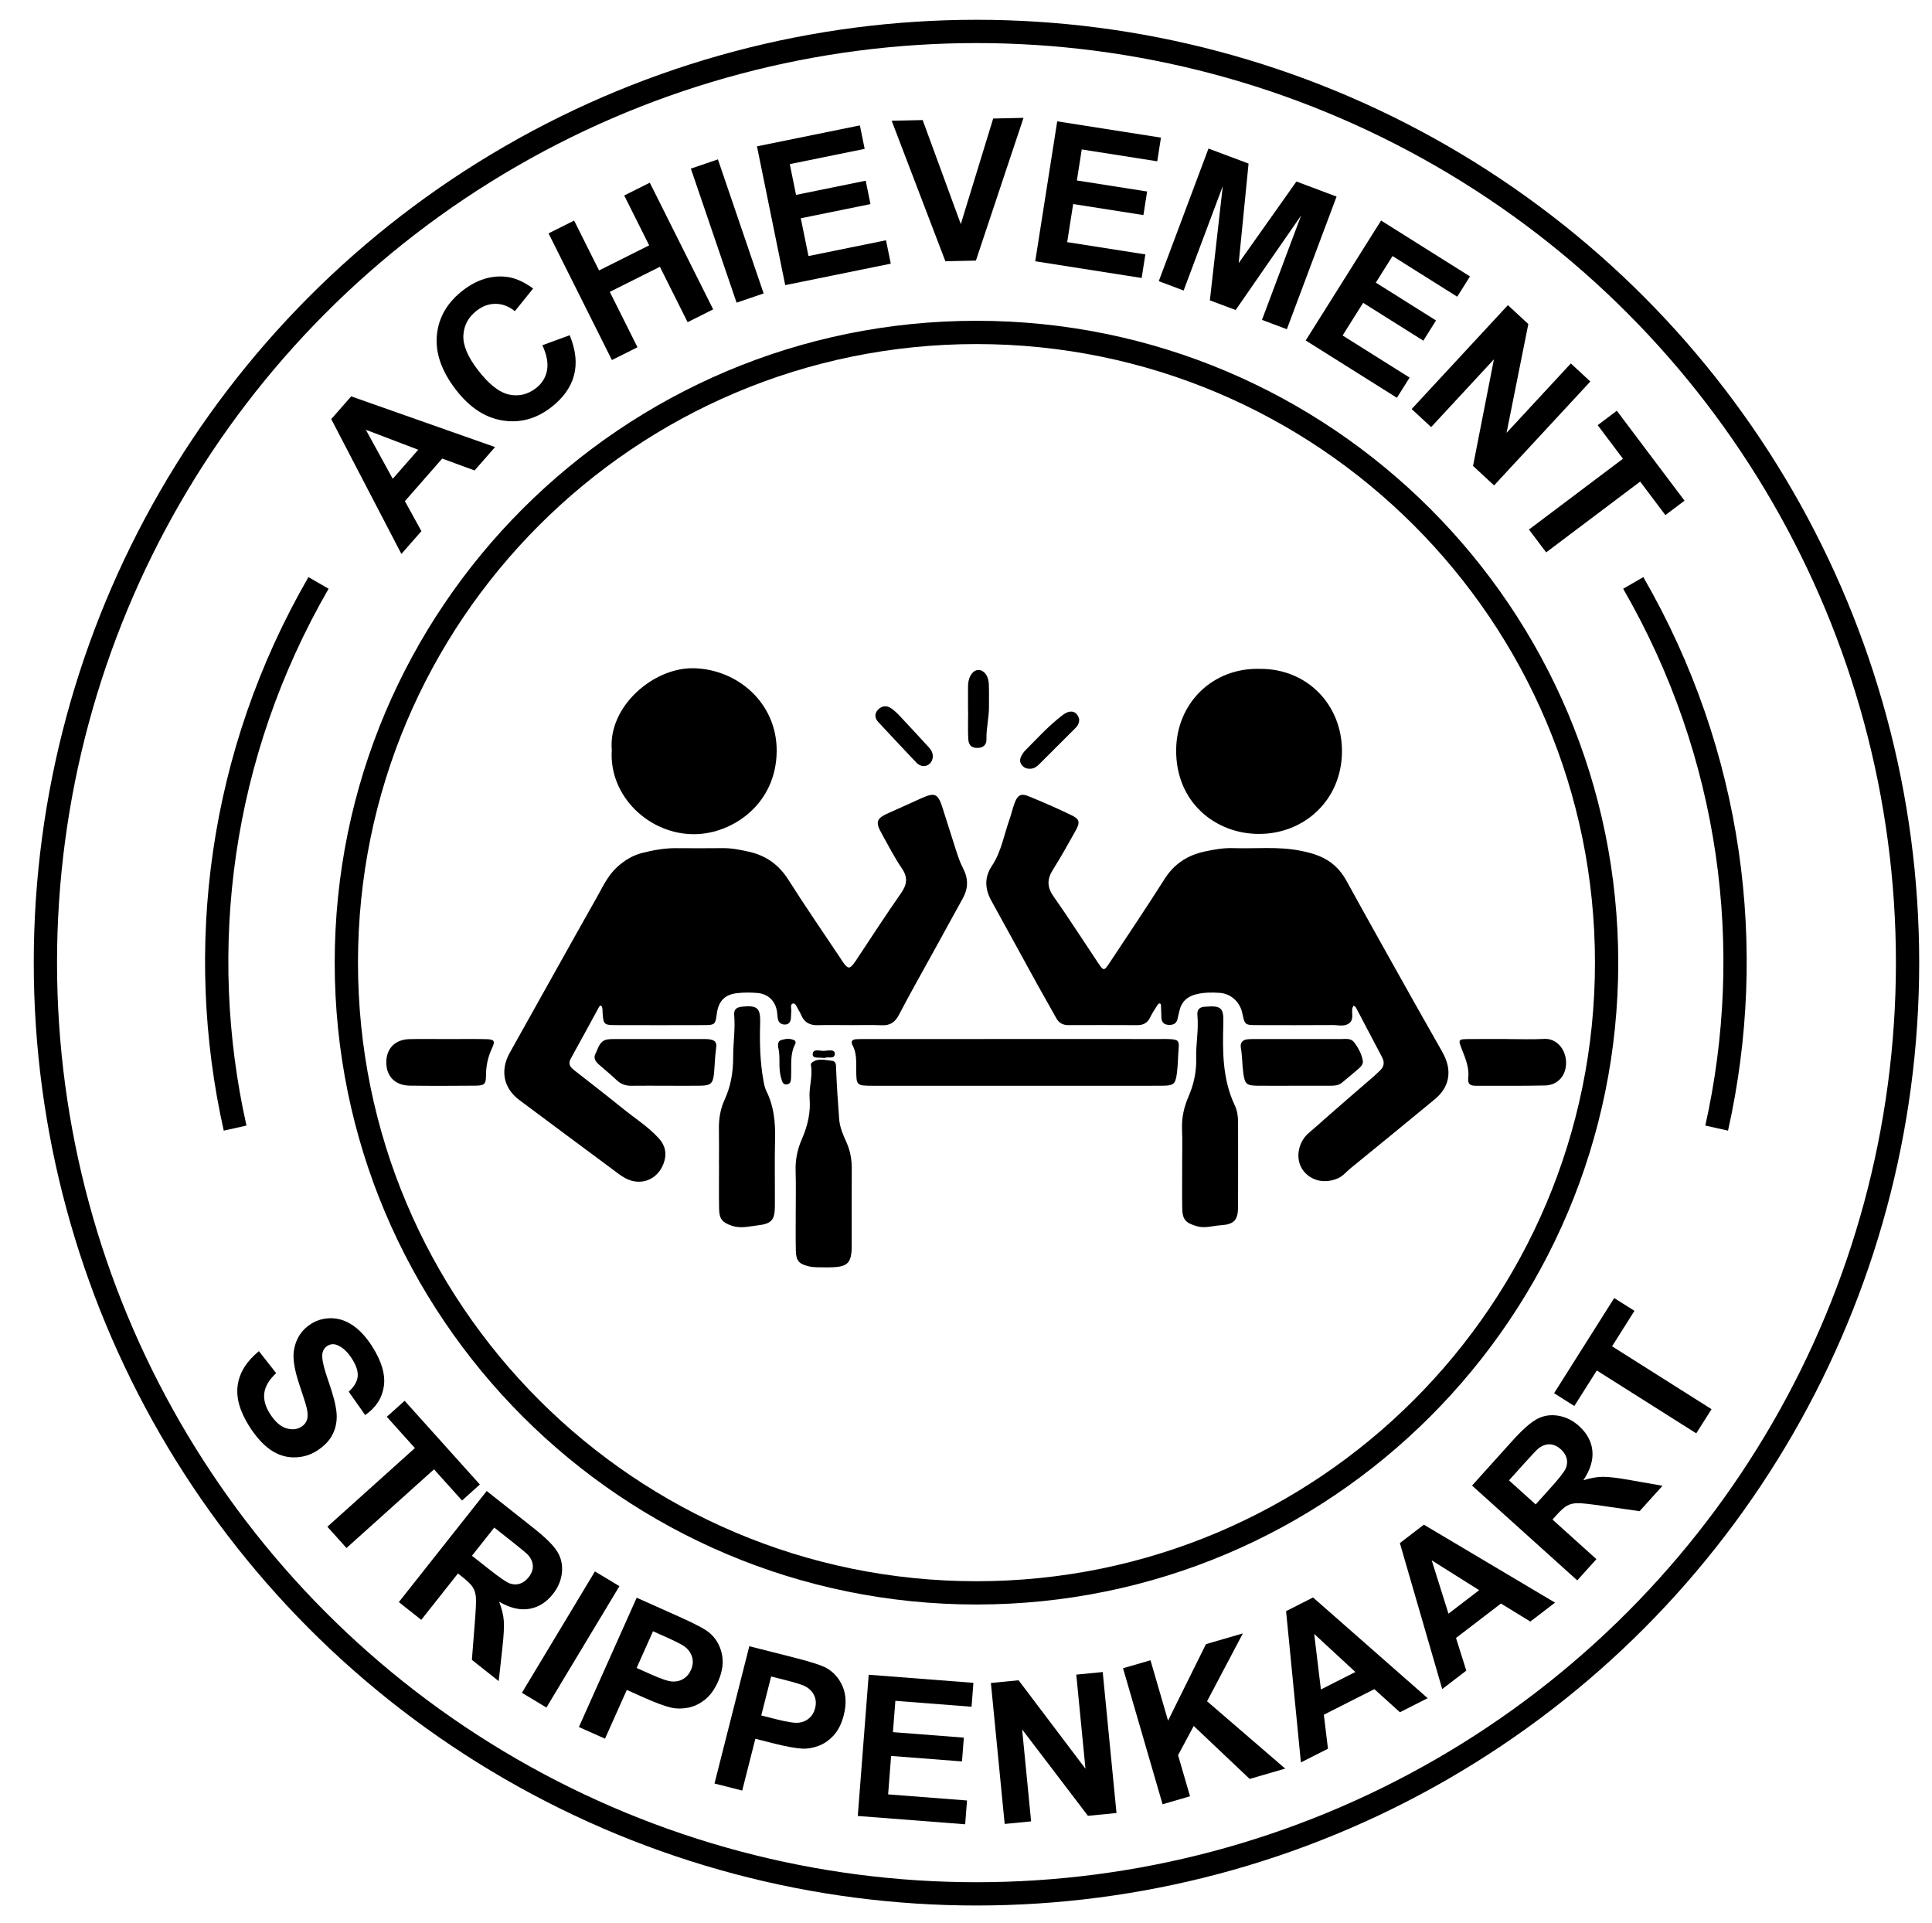 <?xml version="1.0" encoding="utf-8"?>
<!-- Generator: Adobe Illustrator 16.0.0, SVG Export Plug-In . SVG Version: 6.00 Build 0)  -->
<!DOCTYPE svg PUBLIC "-//W3C//DTD SVG 1.1//EN" "http://www.w3.org/Graphics/SVG/1.1/DTD/svg11.dtd">
<svg version="1.1" id="Layer_1" xmlns="http://www.w3.org/2000/svg" xmlns:xlink="http://www.w3.org/1999/xlink" x="0px" y="0px"
	 width="830px" height="826px" viewBox="0 0 830 826" enable-background="new 0 0 830 826" xml:space="preserve">
<g>
	<path d="M111.225,580.389l7.422,9.441c-2.992,2.769-4.687,5.587-5.085,8.454s0.409,5.873,2.422,9.02
		c2.133,3.332,4.444,5.392,6.937,6.18c2.491,0.787,4.681,0.576,6.568-0.632c1.211-0.775,2.015-1.791,2.412-3.047
		c0.395-1.255,0.341-2.97-0.163-5.144c-0.356-1.48-1.378-4.719-3.065-9.717c-2.175-6.426-2.977-11.399-2.404-14.919
		c0.806-4.951,3.237-8.725,7.292-11.32c2.61-1.67,5.525-2.493,8.745-2.467c3.219,0.025,6.314,1.05,9.285,3.074
		c2.971,2.023,5.717,5.005,8.238,8.944c4.117,6.432,5.805,12.176,5.067,17.231c-0.739,5.056-3.411,9.172-8.014,12.348l-7.077-10.056
		c2.35-2.129,3.636-4.291,3.857-6.485c0.221-2.195-0.601-4.749-2.465-7.662c-1.924-3.006-4.049-4.965-6.373-5.875
		c-1.494-0.589-2.904-0.457-4.232,0.393c-1.212,0.776-1.921,1.952-2.127,3.529c-0.26,2.007,0.627,5.907,2.66,11.701
		c2.033,5.795,3.187,10.305,3.46,13.529c0.273,3.226-0.254,6.224-1.584,8.997c-1.33,2.772-3.614,5.196-6.854,7.269
		c-2.937,1.88-6.208,2.824-9.816,2.834c-3.608,0.009-6.99-1.078-10.146-3.264s-6.159-5.503-9.007-9.954
		c-4.147-6.479-5.834-12.412-5.062-17.802C102.888,589.602,105.925,584.734,111.225,580.389z"/>
	<path d="M140.645,655.803l37.597-33.793l-12.069-13.428l7.655-6.881l32.322,35.961l-7.655,6.881l-12.041-13.396l-37.597,33.793
		L140.645,655.803z"/>
	<path d="M171.345,688.176l37.747-47.721l20.279,16.042c5.1,4.033,8.466,7.394,10.1,10.078c1.633,2.686,2.277,5.674,1.932,8.964
		c-0.345,3.29-1.633,6.347-3.864,9.167c-2.833,3.581-6.225,5.705-10.174,6.373c-3.951,0.668-8.26-0.351-12.929-3.057
		c1.122,2.863,1.786,5.559,1.992,8.085c0.206,2.527-0.008,6.556-0.643,12.086l-1.537,13.919l-11.523-9.115l1.248-15.894
		c0.461-5.668,0.619-9.345,0.471-11.032c-0.148-1.686-0.59-3.112-1.327-4.277s-2.212-2.622-4.425-4.373l-1.953-1.545l-15.758,19.921
		L171.345,688.176z M202.764,668.259l7.128,5.639c4.623,3.656,7.663,5.744,9.122,6.264c1.459,0.519,2.892,0.559,4.298,0.118
		c1.406-0.439,2.676-1.375,3.809-2.808c1.27-1.605,1.867-3.241,1.791-4.907c-0.077-1.665-0.792-3.246-2.149-4.742
		c-0.696-0.727-2.996-2.635-6.902-5.725l-7.52-5.948L202.764,668.259z"/>
	<path d="M224.217,727.135l31.366-52.137l10.527,6.334l-31.367,52.137L224.217,727.135z"/>
	<path d="M248.699,741.839l24.828-55.549l17.999,8.045c6.82,3.048,11.142,5.313,12.965,6.795c2.811,2.256,4.665,5.26,5.565,9.011
		c0.899,3.751,0.361,7.837-1.614,12.258c-1.524,3.41-3.425,6-5.701,7.771c-2.277,1.771-4.665,2.893-7.165,3.366
		c-2.5,0.474-4.832,0.485-6.994,0.034c-2.915-0.667-6.911-2.135-11.988-4.403l-7.313-3.27l-9.365,20.954L248.699,741.839z
		 M280.542,700.7l-7.045,15.763l6.138,2.744c4.42,1.976,7.505,3.006,9.256,3.091c1.75,0.086,3.324-0.302,4.724-1.161
		c1.399-0.859,2.466-2.11,3.2-3.753c0.903-2.021,1.054-3.953,0.455-5.797c-0.601-1.845-1.736-3.337-3.408-4.479
		c-1.227-0.851-3.86-2.18-7.902-3.986L280.542,700.7z"/>
	<path d="M306.953,766.106l14.954-58.979l19.109,4.846c7.242,1.836,11.887,3.328,13.937,4.476c3.155,1.742,5.496,4.385,7.025,7.926
		c1.528,3.542,1.697,7.66,0.507,12.353c-0.918,3.621-2.348,6.499-4.287,8.633c-1.94,2.135-4.101,3.648-6.482,4.543
		c-2.382,0.895-4.677,1.306-6.884,1.23c-2.986-0.157-7.174-0.92-12.565-2.286l-7.765-1.969l-5.641,22.247L306.953,766.106z
		 M331.285,720.125l-4.244,16.736l6.518,1.652c4.693,1.189,7.909,1.678,9.648,1.462c1.739-0.216,3.224-0.867,4.456-1.953
		c1.231-1.086,2.068-2.501,2.511-4.245c0.544-2.146,0.362-4.075-0.544-5.79c-0.908-1.714-2.282-2.99-4.125-3.828
		c-1.354-0.629-4.176-1.487-8.467-2.575L331.285,720.125z"/>
	<path d="M368.508,780.042l4.694-60.664l44.98,3.48l-0.794,10.263l-32.732-2.533l-1.041,13.449l30.456,2.356l-0.791,10.221
		l-30.456-2.356l-1.277,16.511l33.891,2.622l-0.791,10.221L368.508,780.042z"/>
	<path d="M431.614,783.469l-5.92-60.556l11.896-1.163l28.737,38.017l-3.953-40.439l11.359-1.111l5.92,60.557l-12.268,1.199
		l-28.273-37.103l3.86,39.489L431.614,783.469z"/>
	<path d="M499.449,775.015L482.46,716.59l11.797-3.43l7.544,25.944l16.288-32.875l15.861-4.612l-15.382,29.153l33.566,28.924
		l-15.264,4.438l-24.034-22.748l-6.725,12.545l5.134,17.655L499.449,775.015z"/>
	<path d="M613.333,729.445l-11.921,6.041l-10.986-9.926l-21.694,10.995l1.769,14.598l-11.625,5.892l-6.367-64.986l11.588-5.872
		L613.333,729.445z M582.274,718.198l-17.686-16.349l2.877,23.854L582.274,718.198z"/>
	<path d="M668.052,688.402l-10.608,8.128l-12.623-7.739l-19.306,14.793l4.42,14.024l-10.345,7.927l-18.195-62.711l10.312-7.901
		L668.052,688.402z M635.455,683.052l-20.387-12.822l7.209,22.92L635.455,683.052z"/>
	<path d="M677.601,678.848l-45.201-40.73l17.309-19.209c4.353-4.83,7.922-7.974,10.706-9.432c2.785-1.457,5.808-1.908,9.069-1.354
		c3.262,0.556,6.229,2.037,8.9,4.444c3.392,3.057,5.294,6.578,5.707,10.563c0.413,3.985-0.88,8.221-3.88,12.706
		c2.93-0.936,5.662-1.426,8.196-1.47c2.535-0.043,6.541,0.429,12.02,1.417l13.792,2.427l-9.836,10.915l-15.781-2.265
		c-5.626-0.824-9.285-1.217-10.979-1.178c-1.692,0.04-3.144,0.39-4.354,1.05s-2.759,2.039-4.648,4.136l-1.667,1.85l18.87,17.004
		L677.601,678.848z M659.739,646.217l6.085-6.753c3.945-4.378,6.223-7.278,6.835-8.701c0.611-1.423,0.743-2.85,0.395-4.282
		c-0.349-1.431-1.201-2.759-2.559-3.98c-1.521-1.371-3.114-2.071-4.781-2.103c-1.667-0.03-3.291,0.583-4.871,1.841
		c-0.77,0.647-2.821,2.82-6.155,6.521l-6.418,7.122L659.739,646.217z"/>
	<path d="M728.724,615.687l-42.734-27.005l-9.645,15.262l-8.701-5.498l25.83-40.875l8.701,5.498l-9.623,15.228l42.734,27.005
		L728.724,615.687z"/>
</g>
<path fill="none" stroke="#000000" stroke-width="10" stroke-miterlimit="10" d="M690.208,413.5
	c0,149.502-121.206,270.709-270.708,270.709c-149.509,0-270.708-121.207-270.708-270.709c0-149.509,121.2-270.708,270.708-270.708
	C569.002,142.792,690.208,263.991,690.208,413.5z"/>
<circle fill="none" stroke="#000000" stroke-width="10" stroke-miterlimit="10" cx="419.5" cy="413.5" r="400"/>
<g>
	<path d="M212.685,192.038l-8.809,10.051l-13.896-5.114l-16.03,18.291l7.084,12.886l-8.589,9.801l-30.139-57.926l8.563-9.77
		L212.685,192.038z M179.673,193.183l-22.506-8.576l11.563,21.062L179.673,193.183z"/>
	<path d="M233.009,148.291l11.734-4.296c2.616,6.371,3.23,12.13,1.84,17.278c-1.389,5.148-4.667,9.719-9.833,13.712
		c-6.393,4.941-13.335,6.818-20.826,5.632c-7.492-1.186-14.165-5.567-20.02-13.142c-6.193-8.012-8.934-15.834-8.223-23.465
		c0.711-7.631,4.438-14.053,11.181-19.265c5.889-4.552,12.018-6.509,18.386-5.871c3.779,0.366,7.706,2.052,11.779,5.059
		l-7.845,9.735c-2.499-2.056-5.209-3.108-8.132-3.157s-5.676,0.925-8.259,2.921c-3.568,2.758-5.474,6.277-5.716,10.556
		c-0.243,4.279,1.854,9.287,6.287,15.022c4.704,6.086,9.149,9.575,13.335,10.466c4.186,0.892,8.03-0.017,11.533-2.725
		c2.583-1.997,4.171-4.535,4.763-7.615C235.584,156.057,234.924,152.441,233.009,148.291z"/>
	<path d="M262.884,154.657l-27.227-54.413l10.986-5.498l10.716,21.417l21.528-10.772l-10.716-21.417l10.986-5.498l27.227,54.413
		l-10.986,5.498l-11.905-23.792l-21.528,10.772l11.905,23.792L262.884,154.657z"/>
	<path d="M316.442,130.011l-19.643-57.587l11.627-3.966l19.643,57.587L316.442,130.011z"/>
	<path d="M337.337,122.481l-12.134-59.623l44.208-8.997l2.053,10.086l-32.17,6.547l2.69,13.218l29.933-6.092l2.044,10.045
		l-29.933,6.092l3.302,16.228l33.309-6.779l2.044,10.045L337.337,122.481z"/>
	<path d="M406.141,112.22l-23.073-60.354l13.32-0.292l16.379,44.684l13.911-45.347l13.029-0.285l-20.454,61.307L406.141,112.22z"/>
	<path d="M444.748,112.227l9.438-60.108l44.568,6.999l-1.597,10.168l-32.432-5.093l-2.093,13.325l30.177,4.739l-1.59,10.127
		l-30.178-4.739l-2.568,16.36l33.58,5.273l-1.59,10.127L444.748,112.227z"/>
	<path d="M497.813,120.782l21.359-56.973l17.217,6.455l-4.232,42.738l24.79-35.03l17.255,6.469l-21.359,56.973l-10.687-4.007
		l16.813-44.847l-28.123,40.607l-11.075-4.152l5.543-49.073l-16.813,44.847L497.813,120.782z"/>
	<path d="M560.94,146.246l32.375-51.517l38.197,24.005l-5.477,8.715l-27.796-17.468l-7.178,11.421l25.864,16.253l-5.455,8.68
		l-25.863-16.253l-8.812,14.021l28.78,18.087l-5.455,8.68L560.94,146.246z"/>
	<path d="M606.459,175.703l41.35-44.635l8.769,8.124l-9.346,46.73l27.614-29.807l8.373,7.757l-41.351,44.635l-9.042-8.377
		l8.971-45.776l-26.965,29.107L606.459,175.703z"/>
	<path d="M656.85,227.459l40.384-30.408l-10.859-14.423l8.223-6.191l29.084,38.626l-8.223,6.191l-10.835-14.389l-40.383,30.408
		L656.85,227.459z"/>
</g>
<path fill="none" stroke="#000000" stroke-width="10" stroke-miterlimit="10" d="M737.491,484.571
	c17.234-77.01,6.731-160.452-35.836-234.181"/>
<path fill="none" stroke="#000000" stroke-width="10" stroke-miterlimit="10" d="M100.999,484.571
	c-17.234-77.01-6.731-160.452,35.836-234.181"/>
<g>
	<path fill-rule="evenodd" clip-rule="evenodd" d="M365.331,440.329c-4.667,0-9.335-0.092-13.999,0.031
		c-3.391,0.088-5.795-1.141-7.124-4.328c-0.319-0.766-0.693-1.528-1.164-2.209c-0.726-1.049-1.154-3.096-2.443-2.743
		c-1.306,0.356-0.512,2.333-0.674,3.589c-0.127,0.988-0.053,2.001-0.178,2.989c-0.192,1.513-1.027,2.44-2.638,2.425
		c-1.52-0.015-2.545-0.789-2.894-2.26c-0.229-0.964-0.241-1.978-0.364-2.967c-0.587-4.709-3.697-7.922-8.451-8.326
		c-2.81-0.238-5.68-0.239-8.484,0.041c-5.543,0.555-8.259,3.396-8.986,8.939c-0.602,4.594-0.751,4.799-5.679,4.816
		c-12.5,0.045-24.999,0.041-37.499,0.002c-5.389-0.017-5.543-0.223-5.885-5.578c-0.032-0.499,0.026-1.012-0.072-1.495
		c-0.092-0.451-0.231-1.124-0.535-1.249c-0.504-0.209-0.83,0.379-1.064,0.807c-3.996,7.306-7.948,14.636-11.995,21.913
		c-1.303,2.344-0.169,3.697,1.55,5.042c6.953,5.436,13.948,10.82,20.798,16.382c5.164,4.192,10.849,7.753,15.393,12.709
		c3.033,3.309,3.654,7.005,2.068,11.104c-2.675,6.914-9.904,9.639-16.437,6.081c-2.179-1.187-4.129-2.806-6.134-4.294
		c-13.112-9.728-26.227-19.451-39.306-29.223c-6.89-5.148-8.347-12.809-4.109-20.369c12.458-22.227,24.823-44.506,37.355-66.691
		c2.52-4.46,4.642-9.191,8.542-12.834c3.267-3.051,6.898-5.25,11.169-6.315c4.688-1.169,9.442-2.021,14.313-1.998
		c6.667,0.03,13.333,0.071,19.999-0.011c3.879-0.049,7.619,0.702,11.358,1.546c7.346,1.657,12.871,5.601,16.974,12.093
		c7.121,11.268,14.709,22.239,22.104,33.333c0.647,0.971,1.246,1.982,1.979,2.885c1.554,1.913,2.22,1.891,3.842-0.095
		c0.63-0.771,1.147-1.637,1.702-2.469c6.193-9.291,12.235-18.688,18.646-27.826c2.646-3.772,3.151-6.845,0.401-10.839
		c-3.201-4.647-5.743-9.753-8.524-14.687c-3.012-5.342-2.438-6.75,3.386-9.272c4.585-1.985,9.099-4.134,13.666-6.16
		c5.605-2.486,6.972-1.942,8.834,3.72c2.082,6.33,3.982,12.721,6.059,19.054c0.828,2.526,1.703,5.078,2.926,7.426
		c2.281,4.376,2.246,8.571-0.133,12.854c-4.043,7.279-8.029,14.591-12.042,21.888c-5.136,9.339-10.408,18.606-15.338,28.054
		c-1.691,3.239-3.77,4.732-7.417,4.571c-4.491-0.198-8.998-0.048-13.498-0.048C365.331,440.335,365.331,440.331,365.331,440.329z"/>
	<path fill-rule="evenodd" clip-rule="evenodd" d="M568.9,507.345c-4.62-0.014-8.917-2.962-10.445-7.166
		c-1.639-4.508-0.139-10.226,3.885-13.598c2.427-2.035,4.762-4.158,7.13-6.253c6.851-6.063,13.816-11.996,20.727-17.992
		c0.88-0.764,1.684-1.614,2.548-2.396c1.871-1.691,2.175-3.597,0.992-5.834c-3.737-7.067-7.428-14.159-11.167-21.226
		c-0.204-0.385-0.687-0.622-1.039-0.927c-0.194,0.414-0.495,0.811-0.565,1.244c-0.343,2.083,0.669,4.593-1.161,6.175
		c-2.057,1.778-4.803,0.918-7.244,0.935c-10.831,0.076-21.663,0.056-32.494,0.025c-5.289-0.015-5.289-0.059-6.387-5.224
		c-1.01-4.755-4.895-8.31-9.729-8.63c-3.318-0.221-6.643-0.215-9.94,0.577c-3.967,0.953-6.463,3.249-7.354,7.253
		c-0.253,1.138-0.531,2.271-0.79,3.408c-0.457,2.012-1.876,2.582-3.735,2.518c-1.996-0.068-3.084-1.09-3.188-3.082
		c-0.087-1.664-0.096-3.33-0.167-4.995c-0.02-0.472-0.063-1.14-0.602-1.153c-0.343-0.008-0.796,0.502-1.034,0.883
		c-1.06,1.695-2.196,3.361-3.046,5.16c-1.156,2.451-3.015,3.311-5.608,3.297c-9.832-0.053-19.664-0.047-29.496-0.01
		c-2.412,0.009-4.083-0.924-5.256-3.07c-2.633-4.822-5.422-9.559-8.074-14.37c-6.592-11.959-13.107-23.96-19.724-35.903
		c-2.822-5.095-3.14-10.049,0.179-15.035c4.052-6.088,5.203-13.285,7.578-20.013c0.83-2.354,1.354-4.819,2.244-7.147
		c1.232-3.221,2.689-4.094,5.756-2.853c6.324,2.562,12.585,5.31,18.729,8.275c3.384,1.633,3.646,3.034,1.742,6.45
		c-3.161,5.673-6.314,11.361-9.78,16.848c-2.528,4.002-2.681,7.392,0.16,11.436c6.606,9.406,12.8,19.102,19.204,28.65
		c2.395,3.57,2.543,3.584,4.986-0.104c7.913-11.945,15.911-23.839,23.579-35.94c4.128-6.513,9.916-10.218,17.204-11.79
		c4.057-0.875,8.167-1.598,12.376-1.459c9.474,0.313,18.996-0.763,28.419,1.047c2.786,0.535,5.513,1.188,8.169,2.244
		c5.338,2.125,9.187,5.652,11.977,10.74c9.447,17.229,19.101,34.345,28.7,51.489c3.66,6.538,7.392,13.037,11.083,19.559
		c0.738,1.305,1.49,2.604,2.148,3.95c3.452,7.047,2.161,13.743-3.889,18.758c-12.044,9.982-24.175,19.862-36.305,29.741
		c-1.799,1.465-3.248,3.38-5.461,4.326C572.87,506.962,570.935,507.396,568.9,507.345z"/>
	<path fill-rule="evenodd" clip-rule="evenodd" d="M541.333,287.31c20.39-0.113,35.396,15.642,35.185,35.75
		c-0.215,20.549-16.06,35.113-35.594,35.15c-18.447,0.037-35.803-13.29-35.64-36.051C505.428,302.124,520.854,286.71,541.333,287.31
		z"/>
	<path fill-rule="evenodd" clip-rule="evenodd" d="M262.831,322.128c-1.598-18.559,17.792-35.473,35.229-35.089
		c18.672,0.412,35.723,14.83,35.607,35.556c-0.127,22.801-18.941,35.521-35.13,35.73
		C278.916,358.577,261.481,341.966,262.831,322.128z"/>
	<path fill-rule="evenodd" clip-rule="evenodd" d="M435.806,446.306c20.97,0,41.939-0.001,62.909,0.001
		c1.331,0,2.667-0.048,3.993,0.042c3.548,0.238,3.919,0.759,3.626,4.288c-0.288,3.476-0.28,6.986-0.738,10.438
		c-0.614,4.621-1.434,5.251-6.146,5.292c-6.989,0.061-13.979,0.02-20.97,0.02c-33.784,0.001-67.568,0-101.353,0.001
		c-0.666,0-1.332,0.001-1.997-0.001c-7.249-0.026-7.258-0.027-7.286-7.172c-0.014-3.492,0.183-6.989-1.587-10.232
		c-0.896-1.641-0.102-2.525,1.649-2.602c1.496-0.066,2.994-0.07,4.492-0.07C393.534,446.306,414.67,446.308,435.806,446.306z"/>
	<path fill-rule="evenodd" clip-rule="evenodd" d="M308.874,500.426c0-5.16,0.07-10.321-0.021-15.48
		c-0.079-4.404,0.626-8.628,2.468-12.628c2.697-5.857,3.671-11.965,3.654-18.426c-0.016-5.942,0.956-11.887,0.44-17.854
		c-0.233-2.701,1.25-3.422,3.57-3.65c6.541-0.646,7.783,0.741,7.579,7.307c-0.252,8.115-0.043,16.247,1.372,24.282
		c0.287,1.63,0.624,3.326,1.347,4.788c3.201,6.466,3.855,13.296,3.687,20.396c-0.229,9.649-0.022,19.309-0.076,28.963
		c-0.034,6.002-1.48,7.549-7.538,8.248c-3.605,0.417-7.159,1.41-10.858,0.17c-4.053-1.359-5.49-2.801-5.572-7.141
		c-0.119-6.323-0.031-12.65-0.031-18.976C308.889,500.426,308.881,500.426,308.874,500.426z"/>
	<path fill-rule="evenodd" clip-rule="evenodd" d="M507.858,500.065c0-4.994,0.163-9.995-0.046-14.98
		c-0.208-4.958,0.838-9.59,2.788-14.07c2.295-5.268,3.442-10.72,3.288-16.5c-0.163-6.121,1.136-12.217,0.523-18.355
		c-0.262-2.613,1.024-3.666,3.445-3.742c0.166-0.006,0.333-0.012,0.499-0.025c6.364-0.508,7.392,0.757,7.202,7.189
		c-0.352,11.966-0.414,23.936,4.887,35.15c1.076,2.277,1.444,4.757,1.441,7.294c-0.012,12.153,0.048,24.306-0.008,36.458
		c-0.025,5.598-1.72,7.463-7.385,7.813c-3.444,0.214-6.811,1.457-10.387,0.403c-4.681-1.38-6.129-2.798-6.208-7.656
		c-0.103-6.324-0.025-12.651-0.025-18.978C507.869,500.065,507.864,500.065,507.858,500.065z"/>
	<path fill-rule="evenodd" clip-rule="evenodd" d="M354.254,544.385c-2.324-0.05-4.659,0.104-6.949-0.474
		c-4.069-1.029-5.299-2.375-5.399-6.553c-0.123-5.152-0.054-10.311-0.059-15.466c-0.005-6.319,0.146-12.644-0.046-18.958
		c-0.145-4.774,0.77-9.267,2.664-13.578c2.449-5.576,3.847-11.359,3.354-17.455c-0.391-4.833,1.448-9.553,0.55-14.389
		c-0.054-0.291,0.046-0.75,0.251-0.928c2.607-2.254,5.671-1.207,8.544-0.973c2.237,0.184,1.969,2.006,2.042,3.789
		c0.292,7.119,0.758,14.231,1.303,21.336c0.271,3.523,1.701,6.771,3.138,9.947c1.686,3.725,2.308,7.561,2.273,11.629
		c-0.092,10.81-0.012,21.62-0.018,32.43c-0.004,7.96-1.605,9.545-9.653,9.639C355.584,544.389,354.919,544.382,354.254,544.385z"/>
	<path fill-rule="evenodd" clip-rule="evenodd" d="M555.701,466.378c-5.159,0.002-10.319,0.051-15.478-0.013
		c-4.666-0.057-5.442-0.688-6.088-5.366c-0.499-3.616-0.419-7.292-1.054-10.914c-0.375-2.145,0.73-3.514,3.016-3.676
		c0.995-0.07,1.994-0.097,2.992-0.098c12.316-0.006,24.633-0.02,36.948,0.011c1.959,0.005,4.222-0.48,5.619,1.308
		c1.844,2.357,3.292,5.025,3.815,8.025c0.252,1.445-0.8,2.51-1.807,3.387c-2.383,2.072-4.813,4.088-7.255,6.092
		c-1.526,1.252-3.395,1.235-5.231,1.239C566.021,466.384,560.861,466.377,555.701,466.378z"/>
	<path fill-rule="evenodd" clip-rule="evenodd" d="M286.107,466.372c-4.982-0.003-9.965-0.041-14.946,0.014
		c-2.459,0.027-4.475-0.732-6.283-2.458c-2.396-2.288-5.002-4.353-7.475-6.562c-1.416-1.264-2.639-2.725-1.58-4.764
		c1.257-2.42,1.72-5.594,5.188-6.119c1.142-0.172,2.318-0.165,3.478-0.166c12.456-0.012,24.911-0.008,37.367-0.004
		c0.83,0,1.667-0.03,2.488,0.067c2.785,0.333,3.699,1.134,3.304,3.844c-0.529,3.63-0.56,7.275-0.912,10.901
		c-0.413,4.252-1.449,5.151-5.683,5.229C296.073,466.444,291.089,466.375,286.107,466.372z"/>
	<path fill-rule="evenodd" clip-rule="evenodd" d="M191.868,446.329c5.655,0.002,11.313-0.089,16.965,0.035
		c3.527,0.078,4.003,0.779,2.558,3.857c-1.734,3.695-2.582,7.473-2.593,11.561c-0.011,3.986-0.634,4.529-4.772,4.565
		c-9.314,0.08-18.63,0.115-27.943-0.011c-6.3-0.084-10.077-3.926-10.129-9.9c-0.053-5.982,3.722-9.917,9.947-10.082
		C181.22,446.214,186.545,446.325,191.868,446.329z"/>
	<path fill-rule="evenodd" clip-rule="evenodd" d="M647.501,446.323c5.312,0,10.635,0.225,15.931-0.063
		c5.137-0.278,9.048,4.161,9.346,9.606c0.316,5.797-3.298,10.254-8.997,10.395c-9.953,0.246-19.916,0.072-29.875,0.123
		c-2.265,0.012-3.431-0.764-3.141-3.23c0.505-4.29-1.06-8.176-2.586-12.04c-1.873-4.739-1.903-4.758,3.388-4.796
		c5.312-0.039,10.623-0.009,15.935-0.009C647.501,446.313,647.501,446.319,647.501,446.323z"/>
	<path fill-rule="evenodd" clip-rule="evenodd" d="M415.87,305.354c0-2.991-0.003-5.982,0.001-8.975
		c0.002-0.83-0.018-1.664,0.042-2.492c0.259-3.619,2.233-6.214,4.612-6.099c2.232,0.107,4.125,2.549,4.276,5.903
		c0.149,3.316,0.05,6.646,0.062,9.969c0.018,4.658-1.19,9.215-1.072,13.896c0.06,2.335-1.35,3.653-3.771,3.711
		c-2.529,0.061-3.92-1.077-4.057-3.95c-0.188-3.979-0.047-7.975-0.047-11.963C415.9,305.354,415.885,305.354,415.87,305.354z"/>
	<path fill-rule="evenodd" clip-rule="evenodd" d="M396.725,329.069c-1.238-0.051-2.246-0.644-3.056-1.5
		c-5.471-5.783-10.946-11.564-16.346-17.414c-1.531-1.658-1.753-3.617-0.076-5.359c1.587-1.65,3.61-1.831,5.457-0.641
		c1.511,0.975,2.827,2.307,4.073,3.627c4.095,4.345,8.115,8.76,12.17,13.141c1.045,1.129,1.82,2.368,1.803,3.973
		C400.725,327.279,398.922,329.149,396.725,329.069z"/>
	<path fill-rule="evenodd" clip-rule="evenodd" d="M463.624,308.941c0.032,1.831-0.736,2.914-1.688,3.868
		c-5.161,5.178-10.339,10.34-15.521,15.497c-0.955,0.951-2.03,1.726-3.431,1.872c-1.588,0.166-2.979-0.244-3.996-1.531
		c-1.076-1.362-0.855-2.805-0.064-4.193c0.407-0.717,0.871-1.436,1.447-2.015c5.268-5.297,10.289-10.858,16.288-15.379
		c2.666-2.009,5.058-1.864,6.396,0.39C463.383,308.003,463.522,308.667,463.624,308.941z"/>
	<path fill-rule="evenodd" clip-rule="evenodd" d="M334.293,449.838c-0.145-1.473-0.002-2.698,1.355-3.101
		c1.92-0.57,3.919-0.826,5.784,0.205c0.275,0.151,0.477,1.003,0.308,1.307c-2.495,4.495-1.648,9.405-1.876,14.186
		c-0.069,1.446,0.039,3.299-2.029,3.389c-1.715,0.073-1.878-1.605-2.262-2.844C334.22,458.614,335.433,453.993,334.293,449.838z"/>
	<path fill-rule="evenodd" clip-rule="evenodd" d="M354.201,454.485c-2.08-0.4-5.092,0.387-5.066-1.561
		c0.036-2.662,3.079-1.451,4.8-1.525c1.657-0.071,4.682-0.85,4.713,1.154C358.691,455.269,355.484,453.679,354.201,454.485z"/>
</g>
</svg>
